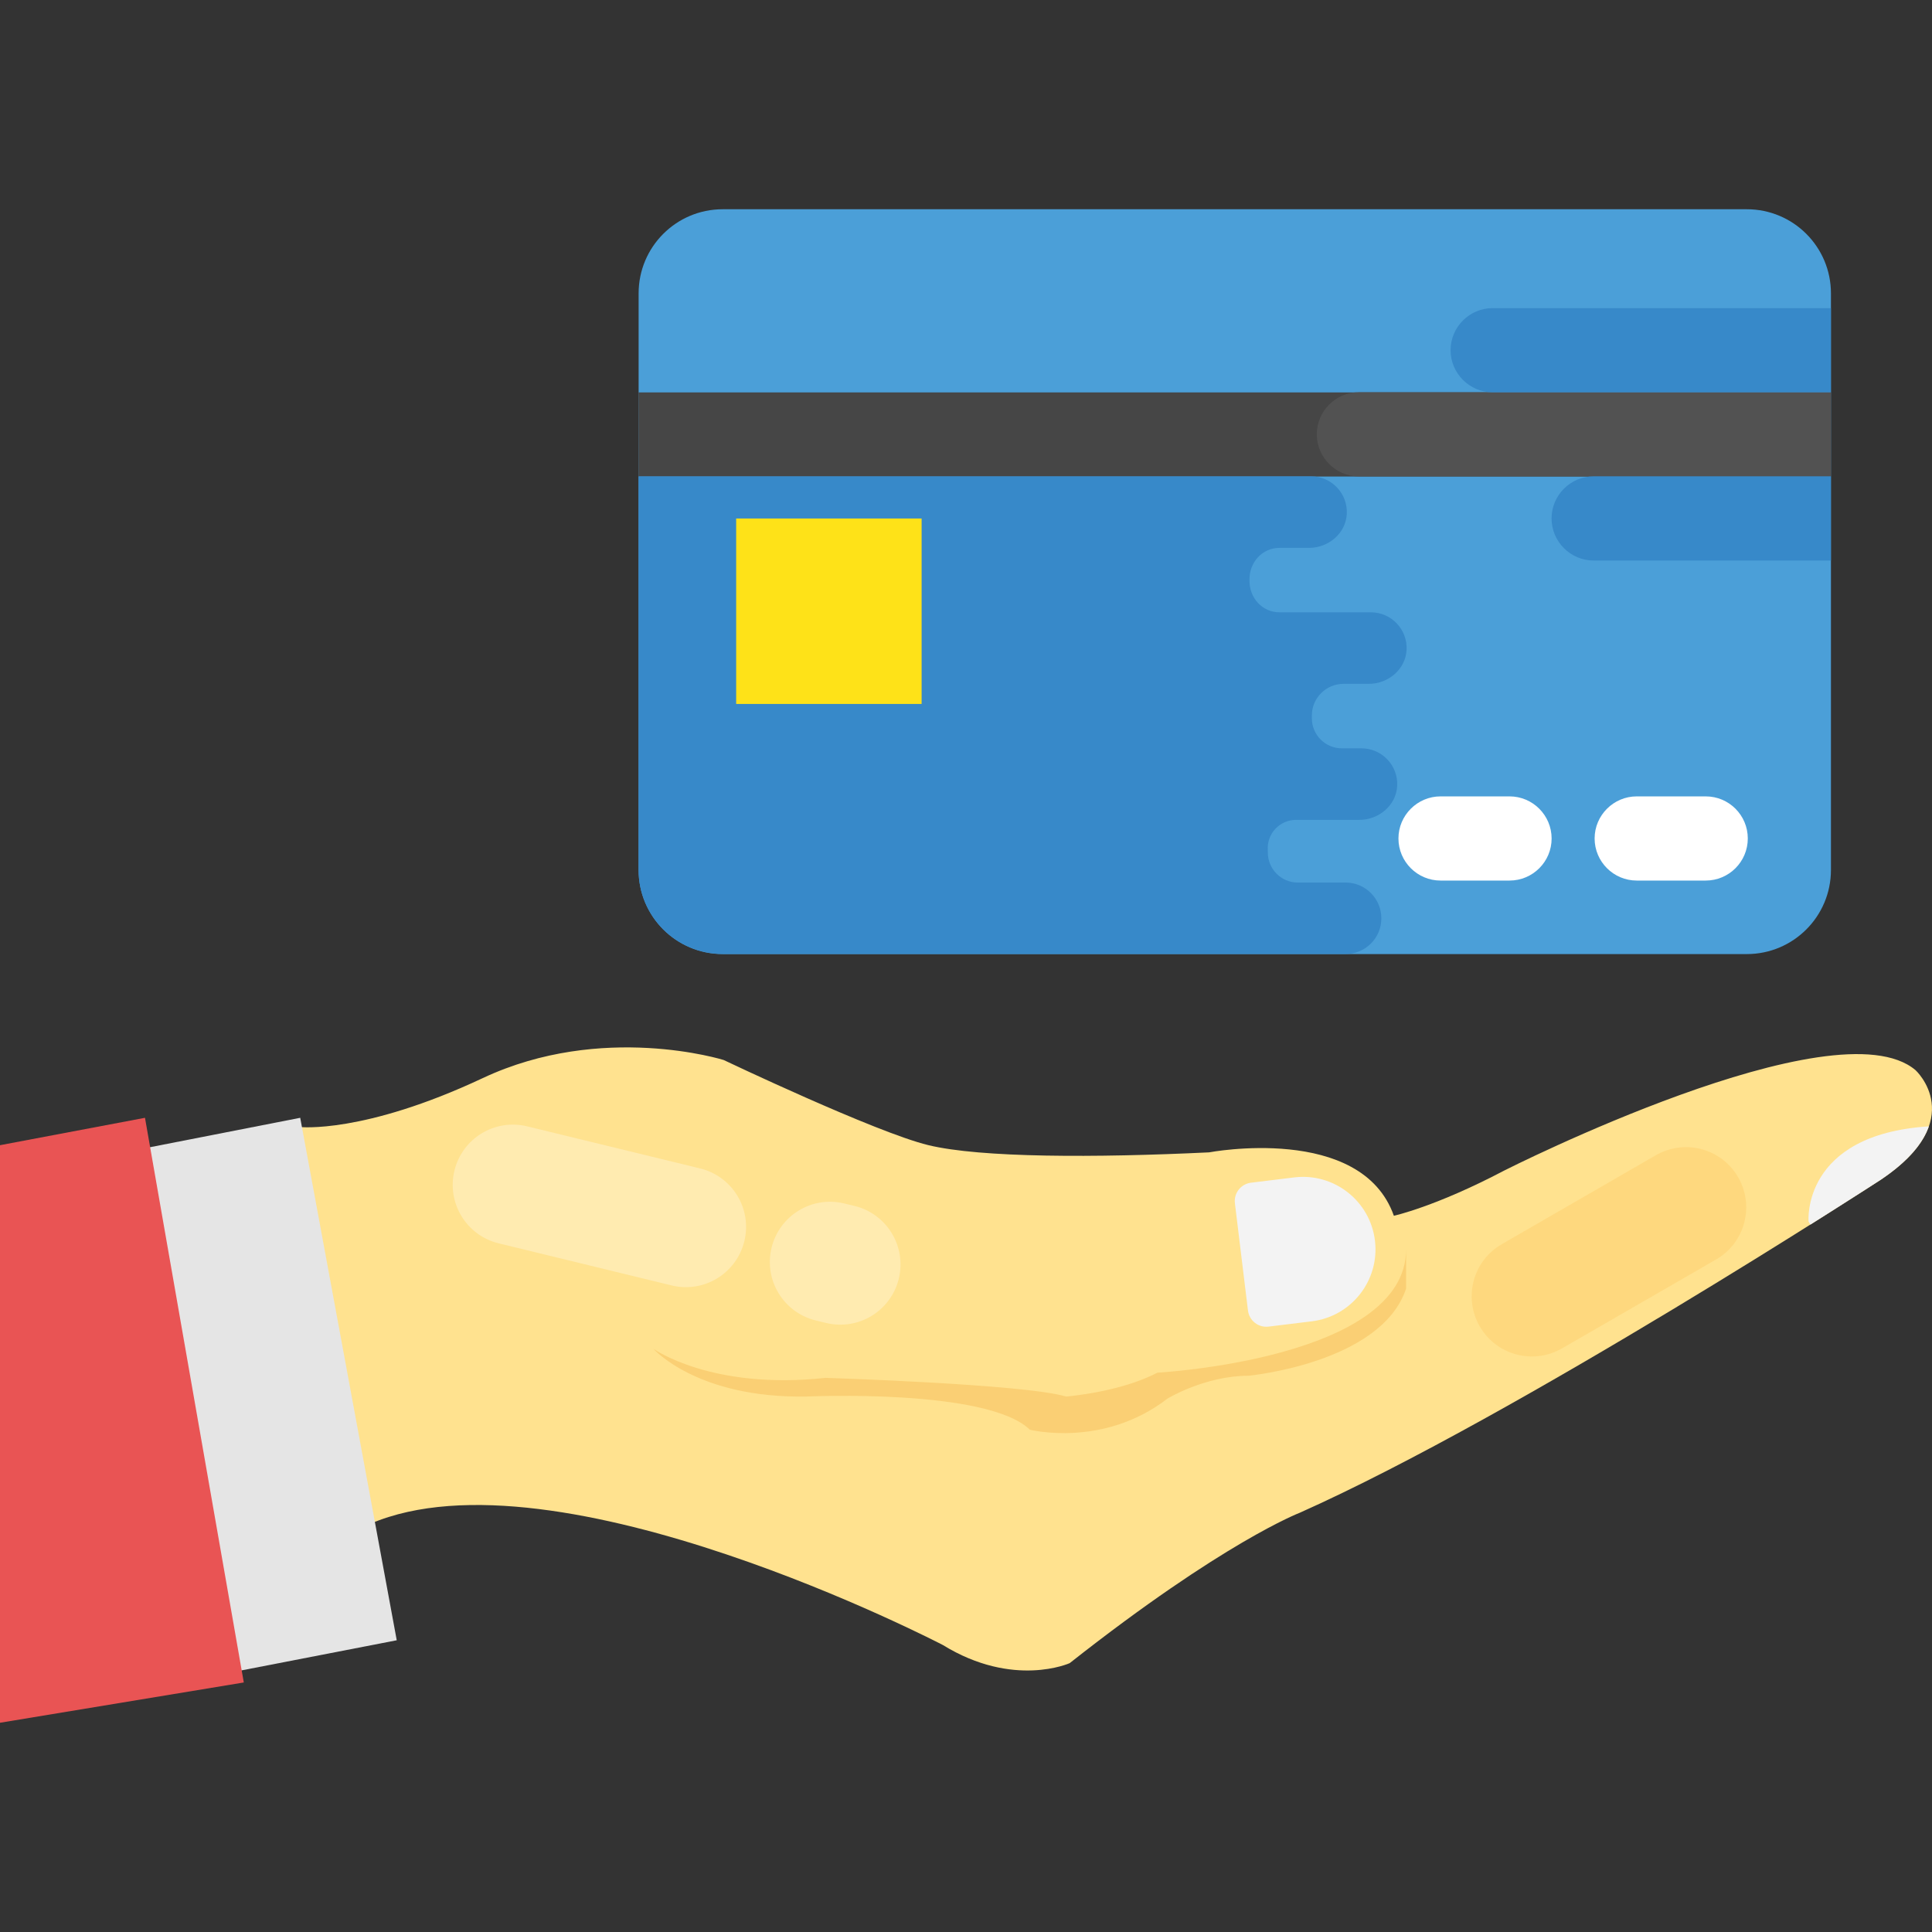 <?xml version="1.0" encoding="iso-8859-1"?>
<!-- Generator: Adobe Illustrator 19.0.0, SVG Export Plug-In . SVG Version: 6.00 Build 0)  -->
<svg version="1.1" id="Capa_1" xmlns="http://www.w3.org/2000/svg" xmlns:xlink="http://www.w3.org/1999/xlink" x="0px" y="0px"
	 viewBox="0 0 513.379 513.379" style="enable-background:new 0 0 513.379 513.379;" xml:space="preserve">
<rect x="0" y="0" width="513.379" height="513.379" fill="#333333" stroke="none"/>
<path style="fill:#FFE28F;" d="M79.664,299.474c0,0,16.848,1.92,48.608-12.992c31.76-14.928,64.016-4.816,64.016-4.816
	s40.432,19.248,54.384,22.624c13.952,3.376,44.288,3.376,74.608,1.92c0,0,40.432-7.696,49.104,16.848c0,0,11.072-2.4,29.36-12.032
	c0,0,88.08-44.64,109.264-26.656c0,0,14.432,13.184-9.152,29.056c0,0-96.272,62.576-154.496,88.56c0,0-20.208,7.696-61.12,39.952
	c0,0-14.928,6.736-33.696-4.816c0,0-102.528-53.424-152.096-32.24L79.664,299.474z"/>
<g style="opacity:0.25;">
	<path style="fill:#EC9922;" d="M373.632,331.97c0,29.2-66.112,32.784-66.112,32.784c-9.92,5.232-24.24,6.336-24.24,6.336
		c-11.024-3.312-63.904-4.96-63.904-4.96c-30.304,3.312-45.728-7.712-45.728-7.712s11.568,13.216,40.768,12.672
		c0,0,47.936-2.208,59.232,8.816c0,0,19.472,4.96,36.592-8.272c0,0,9.952-6.064,21.52-6.064c0,0,35.264-3.312,41.872-23.136
		L373.632,331.97L373.632,331.97z"/>
</g>
<g>
	<path style="fill:#F3F3F3;" d="M343.92,312.866l-11.504,1.408c-2.688,0.336-4.592,2.768-4.272,5.456l3.472,28.512
		c0.336,2.688,2.768,4.592,5.456,4.272l11.504-1.408c10.56-1.296,18.064-10.896,16.784-21.44
		C364.08,319.09,354.464,311.586,343.92,312.866z"/>
	<path style="fill:#F3F3F3;" d="M512.544,299.298c-33.904,2.176-31.968,25.28-31.968,25.28l0.48,0.832
		c11.616-7.312,18.8-11.984,18.8-11.984C507.44,308.322,511.072,303.506,512.544,299.298z"/>
</g>
<polygon style="fill:#E5E5E5;" points="105.424,435.858 63.952,443.906 39.744,304.866 79.776,297.026 "/>
<polygon style="fill:#E95454;" points="0,457.778 64.784,447.074 38.528,297.026 0,304.306 "/>
<g style="opacity:0.25;">
	<path style="fill:#FDBC4B;" d="M393.2,352.45c4.416,7.648,14.192,10.272,21.856,5.856l40.96-23.632
		c7.664-4.416,10.272-14.208,5.856-21.856s-14.192-10.272-21.856-5.856l-40.96,23.648C391.408,335.01,388.784,344.802,393.2,352.45z
		"/>
</g>
<g style="opacity:0.3;">
	<path style="fill:#FFFFFF;" d="M205.024,331.554c-2.096,8.592,3.168,17.232,11.76,19.328l2.72,0.656
		c8.592,2.096,17.248-3.184,19.328-11.76c2.08-8.592-3.168-17.232-11.76-19.328l-2.72-0.656
		C215.76,317.698,207.12,322.962,205.024,331.554z"/>
	<path style="fill:#FFFFFF;" d="M120.752,311.058c-2.08,8.592,3.168,17.232,11.76,19.328l45.952,11.184
		c8.592,2.096,17.232-3.184,19.328-11.76c2.096-8.592-3.168-17.232-11.76-19.328l-45.952-11.184
		C131.488,297.202,122.848,302.466,120.752,311.058z"/>
</g>
<path style="fill:#4B9FD8;" d="M464.176,55.602H192.048c-12.352,0-22.352,10-22.352,22.352V231.17c0,12.352,10,22.352,22.352,22.352
	h272.128c12.352,0,22.352-10.016,22.352-22.352V77.954C486.528,65.602,476.528,55.602,464.176,55.602z"/>
<rect x="169.68" y="104.274" style="fill:#464646;" width="316.848" height="22.352"/>
<path style="fill:#525252;" d="M486.512,104.242v22.352H361.088c-6.144,0-11.184-5.04-11.184-11.184s5.024-11.184,11.184-11.184
	h125.424V104.242z"/>
<g>
	<path style="fill:#3789C9;" d="M486.512,81.89v22.352H396.64c-6.144,0-11.184-5.024-11.184-11.184s5.024-11.184,11.184-11.184
		h89.872V81.89z"/>
	<path style="fill:#3789C9;" d="M486.512,126.594v22.352h-63.04c-6.144,0-11.184-5.024-11.184-11.184s5.024-11.184,11.184-11.184
		h63.04V126.594z"/>
</g>
<g>
	<path style="fill:#FFFFFF;" d="M401.12,211.618h-18.336c-6.144,0-11.184,5.024-11.184,11.184s5.024,11.184,11.184,11.184h18.336
		c6.176,0,11.184-5.008,11.184-11.184C412.288,216.626,407.28,211.618,401.12,211.618z"/>
	<path style="fill:#FFFFFF;" d="M453.248,211.618h-18.336c-6.144,0-11.184,5.024-11.184,11.184s5.024,11.184,11.184,11.184h18.336
		c6.176,0,11.184-5.008,11.184-11.184C464.432,216.626,459.424,211.618,453.248,211.618z"/>
</g>
<path style="fill:#3789C9;" d="M367.056,244.018c0-5.248-4.256-9.504-9.504-9.504h-12.704c-4.4,0-7.968-3.6-7.952-7.984v-0.112
	c0-0.192,0-0.384-0.016-0.576c-0.256-4.336,3.168-7.984,7.52-7.984h16.832c5.152,0,9.76-3.856,10.032-8.992
	c0.288-5.472-4.064-10.016-9.488-10.016h-5.216c-4.416,0-7.984-3.6-7.968-8.016v-0.56v-0.112c-0.032-4.64,3.76-8.448,8.4-8.448
	h6.736c5.152,0,9.76-3.856,10.032-8.992c0.288-5.472-4.064-10.016-9.488-10.016h-24.288c-4.592,0-8.016-3.856-7.968-8.448
	c0-0.032,0-0.08,0-0.112s0-0.08,0-0.112c-0.048-4.592,3.376-8.448,7.968-8.448h7.856c5.152,0,9.76-3.856,10.032-8.992
	c0.288-5.488-4.064-10.016-9.488-10.016H169.68v104.56c0,12.352,10,22.352,22.352,22.352h165.52
	C362.816,253.522,367.056,249.266,367.056,244.018z"/>
<rect x="195.616" y="137.778" style="fill:#FEE218;" width="49.28" height="49.28"/>
<g>
</g>
<g>
</g>
<g>
</g>
<g>
</g>
<g>
</g>
<g>
</g>
<g>
</g>
<g>
</g>
<g>
</g>
<g>
</g>
<g>
</g>
<g>
</g>
<g>
</g>
<g>
</g>
<g>
</g>
</svg>
